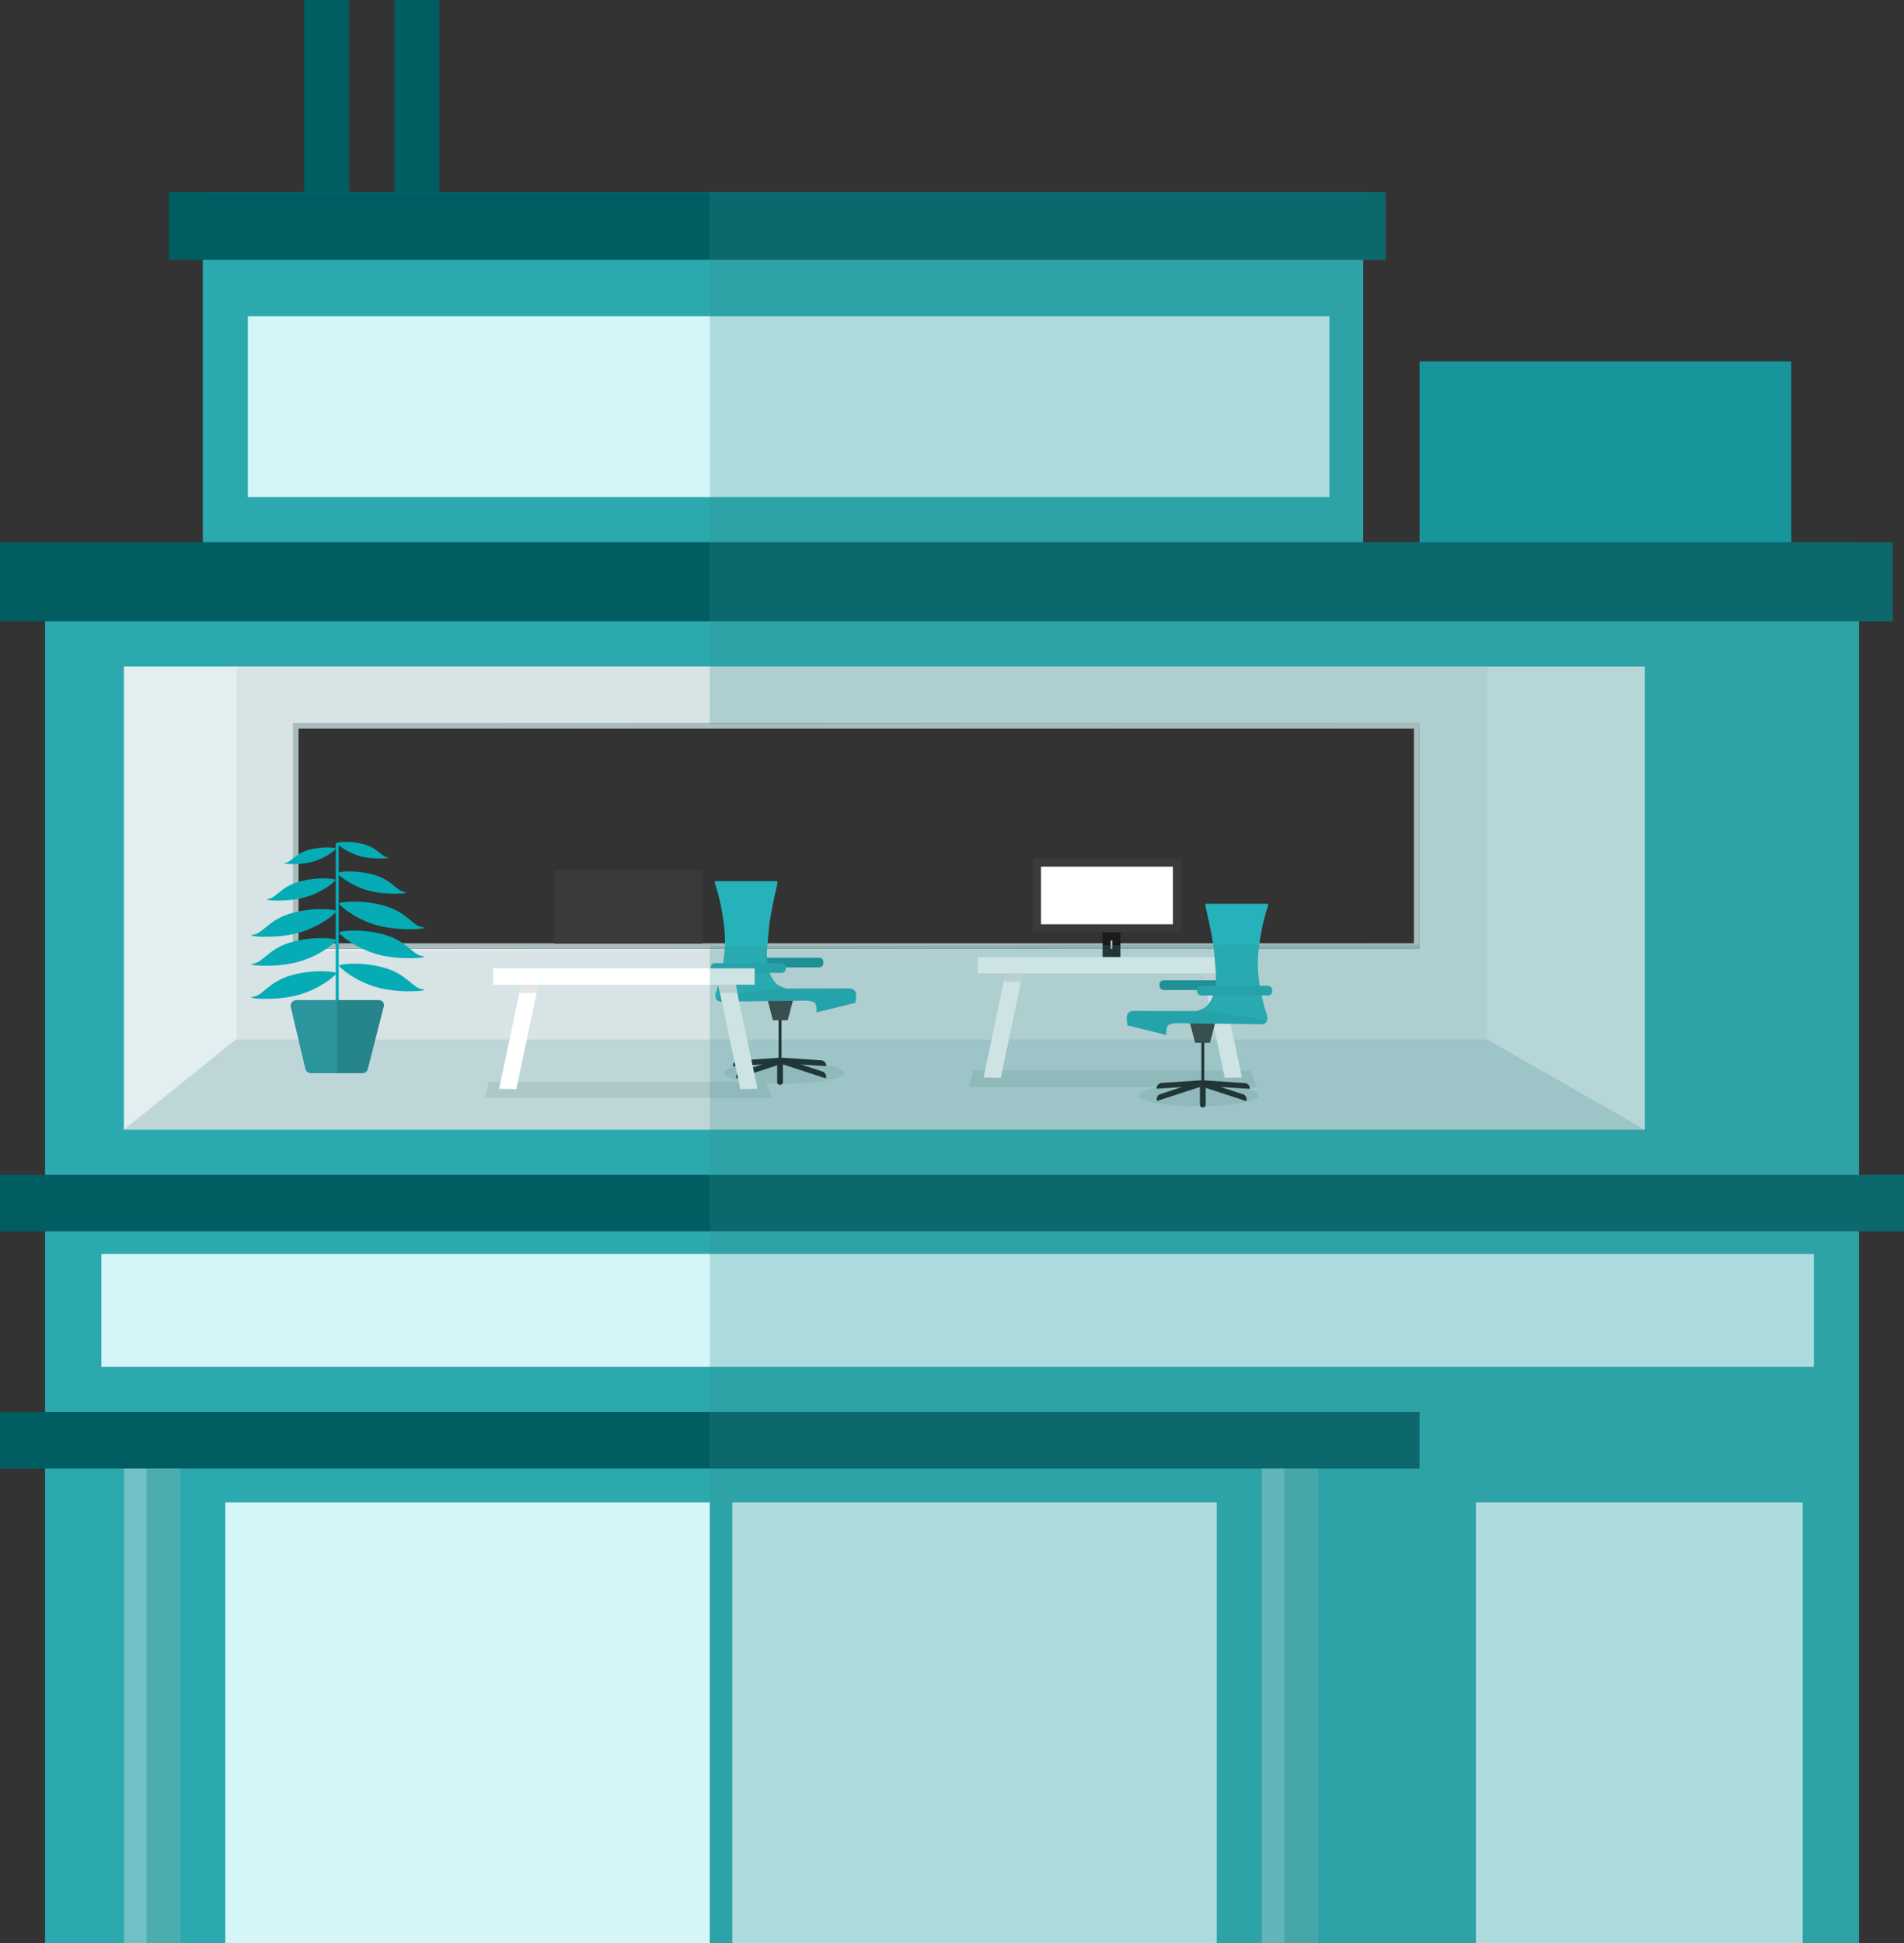 <?xml version="1.0" encoding="UTF-8"?>
<svg width="196px" height="200px" viewBox="0 0 196 200" version="1.1" xmlns="http://www.w3.org/2000/svg" xmlns:xlink="http://www.w3.org/1999/xlink">
    <rect x="0" y="0" width="196" height="200" fill="#333333" stroke="none"/>
    <!-- Generator: Sketch 62 (91390) - https://sketch.com -->
    <title>Group 62</title>
    <desc>Created with Sketch.</desc>
    <g id="Page-1" stroke="none" stroke-width="1" fill="none" fill-rule="evenodd">
        <g id="1-copy-14" transform="translate(-123, -1709)">
            <g id="Group-62" transform="translate(123, 1709)">
                <rect id="Rectangle" fill="#2CA9AF" x="20.876" y="19.767" width="119.456" height="36.047"></rect>
                <path d="M191.361,55.814 L191.361,200 L4.639,200 L4.639,55.814 L191.361,55.814 Z M30.261,74.419 L30.434,97.674 L146.13,97.674 L146.13,74.465 L30.261,74.419 Z" id="Combined-Shape" fill="#2CA9AF"></path>
                <g id="Rectangle-2" transform="translate(23.195, 154.651)" fill="#D5F6F8">
                    <rect id="Rectangle" x="0" y="0" width="49.87" height="45.349"></rect>
                </g>
                <g id="Rectangle-2" transform="translate(75.385, 154.651)" fill="#D5F6F8">
                    <rect id="Rectangle" x="0" y="0" width="49.87" height="45.349"></rect>
                </g>
                <g id="Rectangle-2" transform="translate(151.929, 154.651)" fill="#D5F6F8">
                    <rect id="Rectangle" x="0" y="0" width="33.633" height="45.349"></rect>
                </g>
                <rect id="Rectangle" fill="#005D62" x="0" y="145.349" width="146.13" height="5.814"></rect>
                <rect id="Rectangle" fill="#005D62" x="0" y="120.93" width="196" height="5.814"></rect>
                <rect id="Rectangle" fill="#005D62" x="0" y="55.814" width="194.84" height="8.14"></rect>
                <rect id="Rectangle" fill="#005D62" x="17.396" y="19.767" width="125.254" height="6.977"></rect>
                <rect id="Rectangle" fill="#70C1C5" x="12.757" y="151.163" width="5.799" height="48.837"></rect>
                <rect id="Rectangle" fill="#2B999E" opacity="0.508" x="15.077" y="151.163" width="3.479" height="48.837"></rect>
                <rect id="Rectangle" fill="#70C1C5" x="129.893" y="151.163" width="5.799" height="48.837"></rect>
                <rect id="Rectangle" fill="#10969F" x="146.13" y="37.209" width="38.272" height="18.605"></rect>
                <rect id="Rectangle" fill="#D5F6F8" x="25.515" y="32.558" width="111.337" height="18.605"></rect>
                <rect id="Rectangle" fill="#D5F6F8" x="10.438" y="129.07" width="176.284" height="11.628"></rect>
                <rect id="Rectangle-Copy" fill="#2B999E" opacity="0.508" x="132.213" y="151.163" width="3.479" height="48.837"></rect>
                <rect id="Rectangle" fill="#005D62" x="40.592" y="0" width="4.639" height="19.767"></rect>
                <rect id="Rectangle" fill="#005D62" x="31.314" y="0" width="4.639" height="19.767"></rect>
                <path d="M169.325,68.605 L169.325,116.279 L12.757,116.279 L12.757,68.605 L169.325,68.605 Z M146.598,74.419 L30.434,74.419 L30.434,97.674 L146.598,97.674 L146.598,74.419 Z" id="Combined-Shape" fill="#E2EEEF"></path>
                <path d="M153.089,68.605 L153.089,106.977 L24.355,106.977 L24.355,68.605 L153.089,68.605 Z M146.13,74.419 L30.488,74.465 L30.488,97.907 L146.13,97.662 L146.13,74.419 Z" id="Combined-Shape" fill="#D7E3E4"></path>
                <rect id="Rectangle" stroke="#A9BBBC" stroke-width="0.58" x="30.444" y="74.709" width="115.396" height="22.676"></rect>
                <polygon id="Rectangle" fill="#BFD6D8" points="24.3 106.977 153.06 106.977 169.325 116.279 12.757 116.279"></polygon>
                <g id="Group-6" transform="translate(80.604, 101.744) scale(-1, 1) translate(-80.604, -101.744) translate(73.065, 90.698)">
                    <ellipse id="Oval" fill="#AEC8CA" cx="7.42" cy="19.731" rx="6.171" ry="1.126"></ellipse>
                    <g id="Group-5">
                        <path d="M7.992,12.668 L7.991,18.183 L12.166,18.461 C12.474,18.482 12.707,18.748 12.687,19.056 L12.687,19.06 L9.674,18.861 L11.977,19.611 C12.265,19.705 12.422,20.014 12.328,20.302 L12.322,20.319 L11.867,20.171 L11.79,20.146 L8.14,18.955 L8.141,20.676 C8.141,20.84 8.008,20.973 7.844,20.973 C7.679,20.973 7.546,20.84 7.546,20.676 L7.545,18.863 L3.131,20.303 L3.127,20.294 C3.04,20.027 3.159,19.75 3.393,19.629 L3.476,19.595 L5.696,18.87 L3.088,19.044 C3.069,18.763 3.256,18.519 3.518,18.458 L3.608,18.445 L7.694,18.173 L7.695,12.668 L7.992,12.668 Z" id="Combined-Shape" fill="#1B1A1A"></path>
                        <rect id="Rectangle" fill="#1A9199" x="3.383" y="7.882" width="7.732" height="1" rx="0.418"></rect>
                        <polygon id="Rectangle" fill="#3A3A3A" points="6.505 12.246 9.115 12.246 8.587 14.316 7.056 14.316"></polygon>
                        <path d="M4.088,13.513 C4.058,12.992 4.118,12.661 4.267,12.521 C4.416,12.38 4.767,12.307 5.318,12.302 L13.819,12.405 C14.084,12.405 14.27,12.338 14.378,12.203 C14.485,12.069 14.523,11.871 14.491,11.611 C13.691,9.169 13.379,7.009 13.555,5.129 C13.724,3.324 14.06,1.676 14.562,0.184 C14.587,0.111 14.548,0.032 14.475,0.007 C14.46,0.002 14.445,1.85475294e-16 14.43,0 L8.236,0 C8.159,2.16338621e-05 8.097,0.062 8.097,0.139 C8.097,0.15 8.098,0.16 8.1,0.17 C8.632,2.478 8.927,4.027 8.987,4.818 C9.073,5.969 9.319,7.54 9.113,8.719 C8.958,9.606 8.519,10.246 8.28,10.497 C8.059,10.729 7.694,10.913 7.185,11.047 L7.185,11.047 L0.619,11.047 C0.439,11.047 0.27,11.134 0.166,11.28 C0.081,11.399 0.03,11.509 0.011,11.611 C-0.019,11.777 0.011,12.08 0.099,12.521 L4.088,13.513 Z" id="Path-2" fill="#26B2BA"></path>
                        <rect id="Rectangle" fill="#21A9B2" x="7.249" y="8.446" width="7.732" height="1" rx="0.418"></rect>
                        <path d="M0.6,11.044 L7.249,11.108 C7.273,11.108 7.422,11.06 7.695,10.964 L14.363,11.965 C14.344,12.105 14.313,12.198 14.267,12.246 C14.222,12.294 14.125,12.336 13.976,12.374 L4.971,12.246 C4.622,12.311 4.394,12.38 4.289,12.453 C4.184,12.526 4.098,12.86 4.033,13.456 L0.099,12.521 C0.026,11.847 0.024,11.458 0.091,11.355 C0.158,11.252 0.327,11.149 0.6,11.044 Z" id="Rectangle" fill-opacity="0.568" fill="#1FA4AC"></path>
                    </g>
                </g>
                <g id="Group-9" transform="translate(49.87, 89.535)">
                    <polygon id="Rectangle" fill="#AEC8CA" points="0.449 21.818 28.975 21.818 29.615 23.504 -6.39488462e-14 23.504"></polygon>
                    <rect id="Rectangle" fill="#FFFFFF" x="0.897" y="10.135" width="26.923" height="1.689"></rect>
                    <polygon id="Rectangle" fill="#FFFFFF" transform="translate(3.59, 16.891) rotate(11) translate(-3.59, -16.891) " points="2.807 11.253 4.555 10.956 4.37 22.53 2.625 22.826"></polygon>
                    <polygon id="Rectangle" fill="#FFFFFF" transform="translate(26.026, 16.891) scale(-1, 1) rotate(11) translate(-26.026, -16.891) " points="25.242 11.253 26.99 10.956 26.806 22.53 25.061 22.826"></polygon>
                    <rect id="Rectangle" fill="#3A3A3A" x="7.179" y="-4.08562073e-14" width="15.256" height="7.601"></rect>
                    <path d="" id="Combined-Shape" stroke="#1B1A1A" stroke-width="0.835" fill="#D8D8D8"></path>
                    <polygon id="Rectangle" fill="#E5E5E5" points="3.739 11.824 5.534 11.824 5.38 12.668 3.59 12.668"></polygon>
                    <polygon id="Rectangle" fill="#E5E5E5" transform="translate(25.053, 12.246) scale(-1, 1) translate(-25.053, -12.246) " points="24.231 11.824 26.026 11.824 25.872 12.668 24.081 12.668"></polygon>
                </g>
                <g id="Group" transform="translate(99.74, 88.372)">
                    <polygon id="Rectangle" fill="#AEC8CA" points="0.449 21.818 28.975 21.818 29.615 23.504 0 23.504"></polygon>
                    <rect id="Rectangle" fill="#FFFFFF" x="0.897" y="10.135" width="26.923" height="1.689"></rect>
                    <polygon id="Rectangle" fill="#FFFFFF" transform="translate(3.59, 16.891) rotate(11) translate(-3.59, -16.891) " points="2.807 11.253 4.555 10.956 4.37 22.53 2.625 22.826"></polygon>
                    <polygon id="Rectangle" fill="#FFFFFF" transform="translate(26.026, 16.891) scale(-1, 1) rotate(11) translate(-26.026, -16.891) " points="25.242 11.253 26.99 10.956 26.806 22.53 25.061 22.826"></polygon>
                    <polygon id="Rectangle" fill="#E5E5E5" points="3.739 11.824 5.534 11.824 5.38 12.668 3.59 12.668"></polygon>
                    <polygon id="Rectangle" fill="#E5E5E5" transform="translate(25.053, 12.246) scale(-1, 1) translate(-25.053, -12.246) " points="24.231 11.824 26.026 11.824 25.872 12.668 24.081 12.668"></polygon>
                    <g id="Group-4" transform="translate(6.581, 0)" stroke-width="0.835">
                        <rect id="Rectangle" stroke="#3A3A3A" fill="#FFFFFF" x="0.418" y="0.418" width="14.421" height="6.766"></rect>
                        <rect id="Rectangle" stroke="#1B1A1A" fill="#D8D8D8" x="7.597" y="8.019" width="1" height="1.698"></rect>
                        <path d="" id="Rectangle" stroke="#1B1A1A" fill="#D8D8D8"></path>
                    </g>
                </g>
                <g id="Group-6" transform="translate(115.976, 93.023)">
                    <ellipse id="Oval" fill="#AEC8CA" cx="7.42" cy="19.731" rx="6.171" ry="1.126"></ellipse>
                    <g id="Group-5">
                        <path d="M7.992,12.668 L7.991,18.183 L12.166,18.461 C12.474,18.482 12.707,18.748 12.687,19.056 L12.687,19.06 L9.674,18.861 L11.977,19.611 C12.265,19.705 12.422,20.014 12.328,20.302 L12.322,20.319 L11.867,20.171 L11.79,20.146 L8.14,18.955 L8.141,20.676 C8.141,20.84 8.008,20.973 7.844,20.973 C7.679,20.973 7.546,20.84 7.546,20.676 L7.545,18.863 L3.131,20.303 L3.127,20.294 C3.04,20.027 3.159,19.75 3.393,19.629 L3.476,19.595 L5.696,18.87 L3.088,19.044 C3.069,18.763 3.256,18.519 3.518,18.458 L3.608,18.445 L7.694,18.173 L7.695,12.668 L7.992,12.668 Z" id="Combined-Shape" fill="#1B1A1A"></path>
                        <rect id="Rectangle" fill="#1A9199" x="3.383" y="7.882" width="7.732" height="1" rx="0.418"></rect>
                        <polygon id="Rectangle" fill="#3A3A3A" points="6.505 12.246 9.115 12.246 8.587 14.316 7.056 14.316"></polygon>
                        <path d="M4.088,13.513 C4.058,12.992 4.118,12.661 4.267,12.521 C4.416,12.38 4.767,12.307 5.318,12.302 L13.819,12.405 C14.084,12.405 14.27,12.338 14.378,12.203 C14.485,12.069 14.523,11.871 14.491,11.611 C13.691,9.169 13.379,7.009 13.555,5.129 C13.724,3.324 14.06,1.676 14.562,0.184 C14.587,0.111 14.548,0.032 14.475,0.007 C14.46,0.002 14.445,1.85475294e-16 14.43,0 L8.236,0 C8.159,2.16338621e-05 8.097,0.062 8.097,0.139 C8.097,0.15 8.098,0.16 8.1,0.17 C8.632,2.478 8.927,4.027 8.987,4.818 C9.073,5.969 9.319,7.54 9.113,8.719 C8.958,9.606 8.519,10.246 8.28,10.497 C8.059,10.729 7.694,10.913 7.185,11.047 L7.185,11.047 L0.619,11.047 C0.439,11.047 0.27,11.134 0.166,11.28 C0.081,11.399 0.03,11.509 0.011,11.611 C-0.019,11.777 0.011,12.08 0.099,12.521 L4.088,13.513 Z" id="Path-2" fill="#26B2BA"></path>
                        <rect id="Rectangle" fill="#21A9B2" x="7.249" y="8.446" width="7.732" height="1" rx="0.418"></rect>
                        <path d="M0.6,11.044 L7.249,11.108 C7.273,11.108 7.422,11.06 7.695,10.964 L14.363,11.965 C14.344,12.105 14.313,12.198 14.267,12.246 C14.222,12.294 14.125,12.336 13.976,12.374 L4.971,12.246 C4.622,12.311 4.394,12.38 4.289,12.453 C4.184,12.526 4.098,12.86 4.033,13.456 L0.099,12.521 C0.026,11.847 0.024,11.458 0.091,11.355 C0.158,11.252 0.327,11.149 0.6,11.044 Z" id="Rectangle" fill-opacity="0.568" fill="#1FA4AC"></path>
                    </g>
                </g>
                <g id="Group-11-Copy" transform="translate(25.515, 86.047)">
                    <path d="M9.188,0.71 L9.205,0.71 C9.285,0.71 9.351,0.775 9.351,0.856 L9.351,16.894 L9.351,16.894 L9.041,16.894 L9.041,0.856 C9.041,0.775 9.107,0.71 9.188,0.71 Z" id="Rectangle" fill="#05ACB6"></path>
                    <path d="M4.872,16.454 C7.331,16.511 9.16,15.635 9.298,15.484 C9.437,15.332 7.278,14.365 4.819,14.308 C2.36,14.251 1.419,15.446 0.392,15.278 C-0.634,15.111 2.413,16.397 4.872,16.454 Z" id="Oval" fill="#05ACB6" transform="translate(4.746, 15.381) rotate(-17) translate(-4.746, -15.381) "></path>
                    <path d="M13.896,15.677 C16.355,15.734 18.184,14.858 18.322,14.707 C18.461,14.555 16.302,13.588 13.843,13.531 C11.383,13.474 10.443,14.669 9.416,14.501 C8.39,14.334 11.436,15.62 13.896,15.677 Z" id="Oval" fill="#05ACB6" transform="translate(13.77, 14.604) scale(-1, 1) rotate(-17) translate(-13.77, -14.604) "></path>
                    <path d="M4.872,13.047 C7.331,13.103 9.16,12.228 9.298,12.077 C9.437,11.925 7.278,10.958 4.819,10.901 C2.36,10.844 1.419,12.039 0.392,11.871 C-0.634,11.704 2.413,12.99 4.872,13.047 Z" id="Oval" fill="#05ACB6" transform="translate(4.746, 11.974) rotate(-17) translate(-4.746, -11.974) "></path>
                    <path d="M13.896,12.27 C16.355,12.326 18.184,11.451 18.322,11.299 C18.461,11.148 16.302,10.181 13.843,10.124 C11.383,10.067 10.443,11.262 9.416,11.094 C8.39,10.927 11.436,12.213 13.896,12.27 Z" id="Oval" fill="#05ACB6" transform="translate(13.77, 11.197) scale(-1, 1) rotate(-17) translate(-13.77, -11.197) "></path>
                    <path d="M4.872,10.065 C7.331,10.122 9.16,9.247 9.298,9.095 C9.437,8.944 7.278,7.976 4.819,7.92 C2.36,7.863 1.419,9.057 0.392,8.89 C-0.634,8.722 2.413,10.009 4.872,10.065 Z" id="Oval" fill="#05ACB6" transform="translate(4.746, 8.993) rotate(-17) translate(-4.746, -8.993) "></path>
                    <path d="M13.896,9.288 C16.355,9.345 18.184,8.47 18.322,8.318 C18.461,8.167 16.302,7.199 13.843,7.143 C11.383,7.086 10.443,8.28 9.416,8.113 C8.39,7.945 11.436,9.232 13.896,9.288 Z" id="Oval" fill="#05ACB6" transform="translate(13.77, 8.216) scale(-1, 1) rotate(-17) translate(-13.77, -8.216) "></path>
                    <path d="M5.587,6.397 C7.575,6.443 9.053,5.743 9.165,5.622 C9.277,5.5 7.532,4.726 5.544,4.68 C3.556,4.634 2.796,5.59 1.966,5.456 C1.136,5.321 3.599,6.351 5.587,6.397 Z" id="Oval" fill="#05ACB6" transform="translate(5.485, 5.539) rotate(-17) translate(-5.485, -5.539) "></path>
                    <path d="M12.853,5.687 C14.842,5.733 16.32,5.033 16.432,4.912 C16.544,4.79 14.799,4.016 12.811,3.97 C10.823,3.925 10.062,4.88 9.232,4.746 C8.403,4.611 10.865,5.641 12.853,5.687 Z" id="Oval" fill="#05ACB6" transform="translate(12.752, 4.829) scale(-1, 1) rotate(-17) translate(-12.752, -4.829) "></path>
                    <path d="M6.489,2.704 C7.98,2.738 9.089,2.213 9.173,2.122 C9.257,2.031 7.948,1.451 6.457,1.416 C4.966,1.382 4.396,2.098 3.773,1.998 C3.151,1.897 4.998,2.669 6.489,2.704 Z" id="Oval" fill="#05ACB6" transform="translate(6.413, 2.06) rotate(-17) translate(-6.413, -2.06) "></path>
                    <path d="M11.9,2.136 C13.391,2.17 14.5,1.645 14.584,1.554 C14.668,1.463 13.36,0.883 11.869,0.848 C10.378,0.814 9.807,1.53 9.185,1.43 C8.562,1.329 10.409,2.101 11.9,2.136 Z" id="Oval" fill="#05ACB6" transform="translate(11.824, 1.492) scale(-1, 1) rotate(-17) translate(-11.824, -1.492) "></path>
                    <path d="M4.986,16.894 L13.394,16.894 C13.717,16.894 13.978,17.156 13.978,17.479 C13.978,17.527 13.972,17.575 13.961,17.622 L12.356,23.977 C12.291,24.237 12.057,24.419 11.789,24.419 L6.487,24.419 C6.216,24.419 5.98,24.232 5.918,23.968 L4.417,17.613 C4.343,17.299 4.538,16.984 4.852,16.91 C4.896,16.9 4.941,16.894 4.986,16.894 Z" id="Rectangle" fill="#2A959C"></path>
                    <path d="M9.196,16.894 L13.474,16.894 C13.684,16.923 13.825,16.984 13.897,17.078 C13.97,17.171 14.006,17.297 14.006,17.455 L12.361,23.823 C12.327,24.018 12.277,24.152 12.211,24.226 C12.144,24.299 12.015,24.364 11.824,24.419 L9.196,24.419 L9.196,16.894 Z" id="Rectangle" fill="#26858B"></path>
                </g>
                <polygon id="Rectangle" fill-opacity="0.246" fill="#318C90" points="73.065 19.767 142.651 19.767 142.651 26.744 140.331 26.744 140.331 55.814 146.13 55.814 146.13 37.209 184.402 37.209 184.402 55.814 194.84 55.814 194.84 63.953 191.361 63.953 191.361 102.333 191.361 120.93 196 120.93 196 126.744 191.361 126.744 191.361 200 73.065 200 73.065 97.369 146.13 97.24 146.13 74.419 73.065 74.532"></polygon>
            </g>
        </g>
    </g>
</svg>